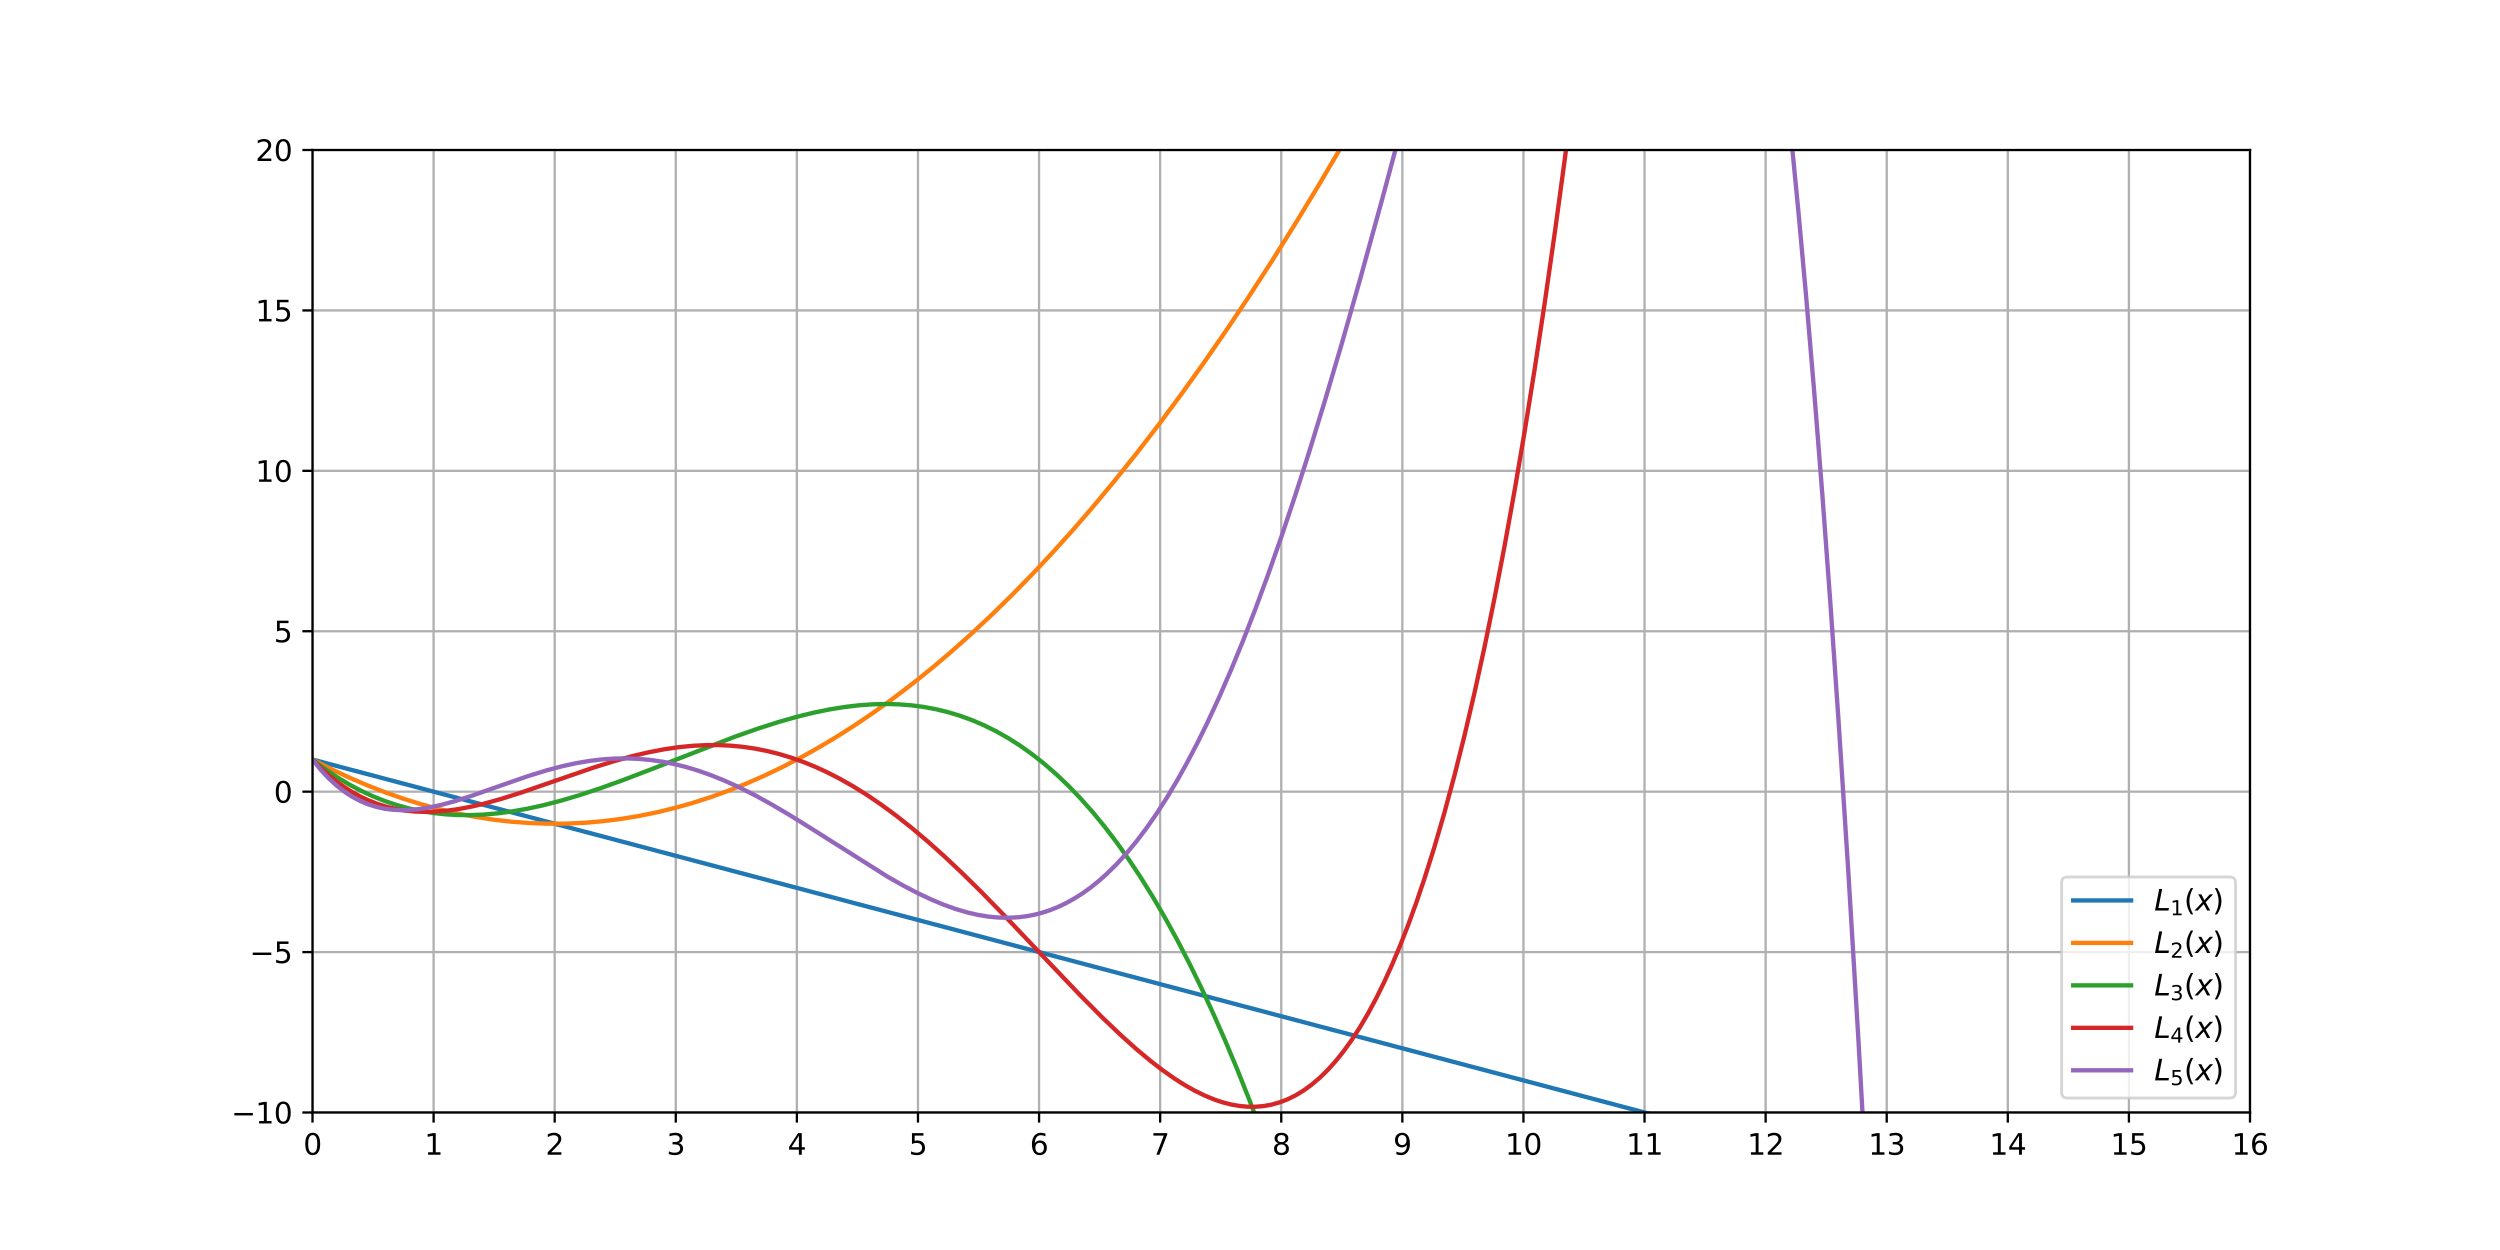 <?xml version="1.0" encoding="utf-8" standalone="no"?>
<!DOCTYPE svg PUBLIC "-//W3C//DTD SVG 1.1//EN"
  "http://www.w3.org/Graphics/SVG/1.1/DTD/svg11.dtd">
<svg xmlns:xlink="http://www.w3.org/1999/xlink" width="864pt" height="432pt" viewBox="0 0 864 432" xmlns="http://www.w3.org/2000/svg" version="1.1">
 <defs>
  <style type="text/css">*{stroke-linejoin: round; stroke-linecap: butt}</style>
 </defs>
 <g id="figure_1">
  <g id="patch_1">
   <path d="M 0 432 
L 864 432 
L 864 0 
L 0 0 
z
" style="fill: #ffffff"/>
  </g>
  <g id="axes_1">
   <g id="patch_2">
    <path d="M 108 384.48 
L 777.6 384.48 
L 777.6 51.84 
L 108 51.84 
z
" style="fill: #ffffff"/>
   </g>
   <g id="matplotlib.axis_1">
    <g id="xtick_1">
     <g id="line2d_1">
      <path d="M 108 384.48 
L 108 51.84 
" clip-path="url(#p0c98cf7c9d)" style="fill: none; stroke: #b0b0b0; stroke-width: 0.8; stroke-linecap: square"/>
     </g>
     <g id="line2d_2">
      <defs>
       <path id="mb48fe68ca2" d="M 0 0 
L 0 3.5 
" style="stroke: #000000; stroke-width: 0.8"/>
      </defs>
      <g>
       <use xlink:href="#mb48fe68ca2" x="108" y="384.48" style="stroke: #000000; stroke-width: 0.8"/>
      </g>
     </g>
     <g id="text_1">
      <!-- 0 -->
      <g transform="translate(104.819 399.078)scale(0.1 -0.1)">
       <defs>
        <path id="DejaVuSans-30" d="M 2034 4250 
Q 1547 4250 1301 3770 
Q 1056 3291 1056 2328 
Q 1056 1369 1301 889 
Q 1547 409 2034 409 
Q 2525 409 2770 889 
Q 3016 1369 3016 2328 
Q 3016 3291 2770 3770 
Q 2525 4250 2034 4250 
z
M 2034 4750 
Q 2819 4750 3233 4129 
Q 3647 3509 3647 2328 
Q 3647 1150 3233 529 
Q 2819 -91 2034 -91 
Q 1250 -91 836 529 
Q 422 1150 422 2328 
Q 422 3509 836 4129 
Q 1250 4750 2034 4750 
z
" transform="scale(0.016)"/>
       </defs>
       <use xlink:href="#DejaVuSans-30"/>
      </g>
     </g>
    </g>
    <g id="xtick_2">
     <g id="line2d_3">
      <path d="M 149.85 384.48 
L 149.85 51.84 
" clip-path="url(#p0c98cf7c9d)" style="fill: none; stroke: #b0b0b0; stroke-width: 0.8; stroke-linecap: square"/>
     </g>
     <g id="line2d_4">
      <g>
       <use xlink:href="#mb48fe68ca2" x="149.85" y="384.48" style="stroke: #000000; stroke-width: 0.8"/>
      </g>
     </g>
     <g id="text_2">
      <!-- 1 -->
      <g transform="translate(146.669 399.078)scale(0.1 -0.1)">
       <defs>
        <path id="DejaVuSans-31" d="M 794 531 
L 1825 531 
L 1825 4091 
L 703 3866 
L 703 4441 
L 1819 4666 
L 2450 4666 
L 2450 531 
L 3481 531 
L 3481 0 
L 794 0 
L 794 531 
z
" transform="scale(0.016)"/>
       </defs>
       <use xlink:href="#DejaVuSans-31"/>
      </g>
     </g>
    </g>
    <g id="xtick_3">
     <g id="line2d_5">
      <path d="M 191.7 384.48 
L 191.7 51.84 
" clip-path="url(#p0c98cf7c9d)" style="fill: none; stroke: #b0b0b0; stroke-width: 0.8; stroke-linecap: square"/>
     </g>
     <g id="line2d_6">
      <g>
       <use xlink:href="#mb48fe68ca2" x="191.7" y="384.48" style="stroke: #000000; stroke-width: 0.8"/>
      </g>
     </g>
     <g id="text_3">
      <!-- 2 -->
      <g transform="translate(188.519 399.078)scale(0.1 -0.1)">
       <defs>
        <path id="DejaVuSans-32" d="M 1228 531 
L 3431 531 
L 3431 0 
L 469 0 
L 469 531 
Q 828 903 1448 1529 
Q 2069 2156 2228 2338 
Q 2531 2678 2651 2914 
Q 2772 3150 2772 3378 
Q 2772 3750 2511 3984 
Q 2250 4219 1831 4219 
Q 1534 4219 1204 4116 
Q 875 4013 500 3803 
L 500 4441 
Q 881 4594 1212 4672 
Q 1544 4750 1819 4750 
Q 2544 4750 2975 4387 
Q 3406 4025 3406 3419 
Q 3406 3131 3298 2873 
Q 3191 2616 2906 2266 
Q 2828 2175 2409 1742 
Q 1991 1309 1228 531 
z
" transform="scale(0.016)"/>
       </defs>
       <use xlink:href="#DejaVuSans-32"/>
      </g>
     </g>
    </g>
    <g id="xtick_4">
     <g id="line2d_7">
      <path d="M 233.55 384.48 
L 233.55 51.84 
" clip-path="url(#p0c98cf7c9d)" style="fill: none; stroke: #b0b0b0; stroke-width: 0.8; stroke-linecap: square"/>
     </g>
     <g id="line2d_8">
      <g>
       <use xlink:href="#mb48fe68ca2" x="233.55" y="384.48" style="stroke: #000000; stroke-width: 0.8"/>
      </g>
     </g>
     <g id="text_4">
      <!-- 3 -->
      <g transform="translate(230.369 399.078)scale(0.1 -0.1)">
       <defs>
        <path id="DejaVuSans-33" d="M 2597 2516 
Q 3050 2419 3304 2112 
Q 3559 1806 3559 1356 
Q 3559 666 3084 287 
Q 2609 -91 1734 -91 
Q 1441 -91 1130 -33 
Q 819 25 488 141 
L 488 750 
Q 750 597 1062 519 
Q 1375 441 1716 441 
Q 2309 441 2620 675 
Q 2931 909 2931 1356 
Q 2931 1769 2642 2001 
Q 2353 2234 1838 2234 
L 1294 2234 
L 1294 2753 
L 1863 2753 
Q 2328 2753 2575 2939 
Q 2822 3125 2822 3475 
Q 2822 3834 2567 4026 
Q 2313 4219 1838 4219 
Q 1578 4219 1281 4162 
Q 984 4106 628 3988 
L 628 4550 
Q 988 4650 1302 4700 
Q 1616 4750 1894 4750 
Q 2613 4750 3031 4423 
Q 3450 4097 3450 3541 
Q 3450 3153 3228 2886 
Q 3006 2619 2597 2516 
z
" transform="scale(0.016)"/>
       </defs>
       <use xlink:href="#DejaVuSans-33"/>
      </g>
     </g>
    </g>
    <g id="xtick_5">
     <g id="line2d_9">
      <path d="M 275.4 384.48 
L 275.4 51.84 
" clip-path="url(#p0c98cf7c9d)" style="fill: none; stroke: #b0b0b0; stroke-width: 0.8; stroke-linecap: square"/>
     </g>
     <g id="line2d_10">
      <g>
       <use xlink:href="#mb48fe68ca2" x="275.4" y="384.48" style="stroke: #000000; stroke-width: 0.8"/>
      </g>
     </g>
     <g id="text_5">
      <!-- 4 -->
      <g transform="translate(272.219 399.078)scale(0.1 -0.1)">
       <defs>
        <path id="DejaVuSans-34" d="M 2419 4116 
L 825 1625 
L 2419 1625 
L 2419 4116 
z
M 2253 4666 
L 3047 4666 
L 3047 1625 
L 3713 1625 
L 3713 1100 
L 3047 1100 
L 3047 0 
L 2419 0 
L 2419 1100 
L 313 1100 
L 313 1709 
L 2253 4666 
z
" transform="scale(0.016)"/>
       </defs>
       <use xlink:href="#DejaVuSans-34"/>
      </g>
     </g>
    </g>
    <g id="xtick_6">
     <g id="line2d_11">
      <path d="M 317.25 384.48 
L 317.25 51.84 
" clip-path="url(#p0c98cf7c9d)" style="fill: none; stroke: #b0b0b0; stroke-width: 0.8; stroke-linecap: square"/>
     </g>
     <g id="line2d_12">
      <g>
       <use xlink:href="#mb48fe68ca2" x="317.25" y="384.48" style="stroke: #000000; stroke-width: 0.8"/>
      </g>
     </g>
     <g id="text_6">
      <!-- 5 -->
      <g transform="translate(314.069 399.078)scale(0.1 -0.1)">
       <defs>
        <path id="DejaVuSans-35" d="M 691 4666 
L 3169 4666 
L 3169 4134 
L 1269 4134 
L 1269 2991 
Q 1406 3038 1543 3061 
Q 1681 3084 1819 3084 
Q 2600 3084 3056 2656 
Q 3513 2228 3513 1497 
Q 3513 744 3044 326 
Q 2575 -91 1722 -91 
Q 1428 -91 1123 -41 
Q 819 9 494 109 
L 494 744 
Q 775 591 1075 516 
Q 1375 441 1709 441 
Q 2250 441 2565 725 
Q 2881 1009 2881 1497 
Q 2881 1984 2565 2268 
Q 2250 2553 1709 2553 
Q 1456 2553 1204 2497 
Q 953 2441 691 2322 
L 691 4666 
z
" transform="scale(0.016)"/>
       </defs>
       <use xlink:href="#DejaVuSans-35"/>
      </g>
     </g>
    </g>
    <g id="xtick_7">
     <g id="line2d_13">
      <path d="M 359.1 384.48 
L 359.1 51.84 
" clip-path="url(#p0c98cf7c9d)" style="fill: none; stroke: #b0b0b0; stroke-width: 0.8; stroke-linecap: square"/>
     </g>
     <g id="line2d_14">
      <g>
       <use xlink:href="#mb48fe68ca2" x="359.1" y="384.48" style="stroke: #000000; stroke-width: 0.8"/>
      </g>
     </g>
     <g id="text_7">
      <!-- 6 -->
      <g transform="translate(355.919 399.078)scale(0.1 -0.1)">
       <defs>
        <path id="DejaVuSans-36" d="M 2113 2584 
Q 1688 2584 1439 2293 
Q 1191 2003 1191 1497 
Q 1191 994 1439 701 
Q 1688 409 2113 409 
Q 2538 409 2786 701 
Q 3034 994 3034 1497 
Q 3034 2003 2786 2293 
Q 2538 2584 2113 2584 
z
M 3366 4563 
L 3366 3988 
Q 3128 4100 2886 4159 
Q 2644 4219 2406 4219 
Q 1781 4219 1451 3797 
Q 1122 3375 1075 2522 
Q 1259 2794 1537 2939 
Q 1816 3084 2150 3084 
Q 2853 3084 3261 2657 
Q 3669 2231 3669 1497 
Q 3669 778 3244 343 
Q 2819 -91 2113 -91 
Q 1303 -91 875 529 
Q 447 1150 447 2328 
Q 447 3434 972 4092 
Q 1497 4750 2381 4750 
Q 2619 4750 2861 4703 
Q 3103 4656 3366 4563 
z
" transform="scale(0.016)"/>
       </defs>
       <use xlink:href="#DejaVuSans-36"/>
      </g>
     </g>
    </g>
    <g id="xtick_8">
     <g id="line2d_15">
      <path d="M 400.95 384.48 
L 400.95 51.84 
" clip-path="url(#p0c98cf7c9d)" style="fill: none; stroke: #b0b0b0; stroke-width: 0.8; stroke-linecap: square"/>
     </g>
     <g id="line2d_16">
      <g>
       <use xlink:href="#mb48fe68ca2" x="400.95" y="384.48" style="stroke: #000000; stroke-width: 0.8"/>
      </g>
     </g>
     <g id="text_8">
      <!-- 7 -->
      <g transform="translate(397.769 399.078)scale(0.1 -0.1)">
       <defs>
        <path id="DejaVuSans-37" d="M 525 4666 
L 3525 4666 
L 3525 4397 
L 1831 0 
L 1172 0 
L 2766 4134 
L 525 4134 
L 525 4666 
z
" transform="scale(0.016)"/>
       </defs>
       <use xlink:href="#DejaVuSans-37"/>
      </g>
     </g>
    </g>
    <g id="xtick_9">
     <g id="line2d_17">
      <path d="M 442.8 384.48 
L 442.8 51.84 
" clip-path="url(#p0c98cf7c9d)" style="fill: none; stroke: #b0b0b0; stroke-width: 0.8; stroke-linecap: square"/>
     </g>
     <g id="line2d_18">
      <g>
       <use xlink:href="#mb48fe68ca2" x="442.8" y="384.48" style="stroke: #000000; stroke-width: 0.8"/>
      </g>
     </g>
     <g id="text_9">
      <!-- 8 -->
      <g transform="translate(439.619 399.078)scale(0.1 -0.1)">
       <defs>
        <path id="DejaVuSans-38" d="M 2034 2216 
Q 1584 2216 1326 1975 
Q 1069 1734 1069 1313 
Q 1069 891 1326 650 
Q 1584 409 2034 409 
Q 2484 409 2743 651 
Q 3003 894 3003 1313 
Q 3003 1734 2745 1975 
Q 2488 2216 2034 2216 
z
M 1403 2484 
Q 997 2584 770 2862 
Q 544 3141 544 3541 
Q 544 4100 942 4425 
Q 1341 4750 2034 4750 
Q 2731 4750 3128 4425 
Q 3525 4100 3525 3541 
Q 3525 3141 3298 2862 
Q 3072 2584 2669 2484 
Q 3125 2378 3379 2068 
Q 3634 1759 3634 1313 
Q 3634 634 3220 271 
Q 2806 -91 2034 -91 
Q 1263 -91 848 271 
Q 434 634 434 1313 
Q 434 1759 690 2068 
Q 947 2378 1403 2484 
z
M 1172 3481 
Q 1172 3119 1398 2916 
Q 1625 2713 2034 2713 
Q 2441 2713 2670 2916 
Q 2900 3119 2900 3481 
Q 2900 3844 2670 4047 
Q 2441 4250 2034 4250 
Q 1625 4250 1398 4047 
Q 1172 3844 1172 3481 
z
" transform="scale(0.016)"/>
       </defs>
       <use xlink:href="#DejaVuSans-38"/>
      </g>
     </g>
    </g>
    <g id="xtick_10">
     <g id="line2d_19">
      <path d="M 484.65 384.48 
L 484.65 51.84 
" clip-path="url(#p0c98cf7c9d)" style="fill: none; stroke: #b0b0b0; stroke-width: 0.8; stroke-linecap: square"/>
     </g>
     <g id="line2d_20">
      <g>
       <use xlink:href="#mb48fe68ca2" x="484.65" y="384.48" style="stroke: #000000; stroke-width: 0.8"/>
      </g>
     </g>
     <g id="text_10">
      <!-- 9 -->
      <g transform="translate(481.469 399.078)scale(0.1 -0.1)">
       <defs>
        <path id="DejaVuSans-39" d="M 703 97 
L 703 672 
Q 941 559 1184 500 
Q 1428 441 1663 441 
Q 2288 441 2617 861 
Q 2947 1281 2994 2138 
Q 2813 1869 2534 1725 
Q 2256 1581 1919 1581 
Q 1219 1581 811 2004 
Q 403 2428 403 3163 
Q 403 3881 828 4315 
Q 1253 4750 1959 4750 
Q 2769 4750 3195 4129 
Q 3622 3509 3622 2328 
Q 3622 1225 3098 567 
Q 2575 -91 1691 -91 
Q 1453 -91 1209 -44 
Q 966 3 703 97 
z
M 1959 2075 
Q 2384 2075 2632 2365 
Q 2881 2656 2881 3163 
Q 2881 3666 2632 3958 
Q 2384 4250 1959 4250 
Q 1534 4250 1286 3958 
Q 1038 3666 1038 3163 
Q 1038 2656 1286 2365 
Q 1534 2075 1959 2075 
z
" transform="scale(0.016)"/>
       </defs>
       <use xlink:href="#DejaVuSans-39"/>
      </g>
     </g>
    </g>
    <g id="xtick_11">
     <g id="line2d_21">
      <path d="M 526.5 384.48 
L 526.5 51.84 
" clip-path="url(#p0c98cf7c9d)" style="fill: none; stroke: #b0b0b0; stroke-width: 0.8; stroke-linecap: square"/>
     </g>
     <g id="line2d_22">
      <g>
       <use xlink:href="#mb48fe68ca2" x="526.5" y="384.48" style="stroke: #000000; stroke-width: 0.8"/>
      </g>
     </g>
     <g id="text_11">
      <!-- 10 -->
      <g transform="translate(520.138 399.078)scale(0.1 -0.1)">
       <use xlink:href="#DejaVuSans-31"/>
       <use xlink:href="#DejaVuSans-30" x="63.623"/>
      </g>
     </g>
    </g>
    <g id="xtick_12">
     <g id="line2d_23">
      <path d="M 568.35 384.48 
L 568.35 51.84 
" clip-path="url(#p0c98cf7c9d)" style="fill: none; stroke: #b0b0b0; stroke-width: 0.8; stroke-linecap: square"/>
     </g>
     <g id="line2d_24">
      <g>
       <use xlink:href="#mb48fe68ca2" x="568.35" y="384.48" style="stroke: #000000; stroke-width: 0.8"/>
      </g>
     </g>
     <g id="text_12">
      <!-- 11 -->
      <g transform="translate(561.987 399.078)scale(0.1 -0.1)">
       <use xlink:href="#DejaVuSans-31"/>
       <use xlink:href="#DejaVuSans-31" x="63.623"/>
      </g>
     </g>
    </g>
    <g id="xtick_13">
     <g id="line2d_25">
      <path d="M 610.2 384.48 
L 610.2 51.84 
" clip-path="url(#p0c98cf7c9d)" style="fill: none; stroke: #b0b0b0; stroke-width: 0.8; stroke-linecap: square"/>
     </g>
     <g id="line2d_26">
      <g>
       <use xlink:href="#mb48fe68ca2" x="610.2" y="384.48" style="stroke: #000000; stroke-width: 0.8"/>
      </g>
     </g>
     <g id="text_13">
      <!-- 12 -->
      <g transform="translate(603.837 399.078)scale(0.1 -0.1)">
       <use xlink:href="#DejaVuSans-31"/>
       <use xlink:href="#DejaVuSans-32" x="63.623"/>
      </g>
     </g>
    </g>
    <g id="xtick_14">
     <g id="line2d_27">
      <path d="M 652.05 384.48 
L 652.05 51.84 
" clip-path="url(#p0c98cf7c9d)" style="fill: none; stroke: #b0b0b0; stroke-width: 0.8; stroke-linecap: square"/>
     </g>
     <g id="line2d_28">
      <g>
       <use xlink:href="#mb48fe68ca2" x="652.05" y="384.48" style="stroke: #000000; stroke-width: 0.8"/>
      </g>
     </g>
     <g id="text_14">
      <!-- 13 -->
      <g transform="translate(645.688 399.078)scale(0.1 -0.1)">
       <use xlink:href="#DejaVuSans-31"/>
       <use xlink:href="#DejaVuSans-33" x="63.623"/>
      </g>
     </g>
    </g>
    <g id="xtick_15">
     <g id="line2d_29">
      <path d="M 693.9 384.48 
L 693.9 51.84 
" clip-path="url(#p0c98cf7c9d)" style="fill: none; stroke: #b0b0b0; stroke-width: 0.8; stroke-linecap: square"/>
     </g>
     <g id="line2d_30">
      <g>
       <use xlink:href="#mb48fe68ca2" x="693.9" y="384.48" style="stroke: #000000; stroke-width: 0.8"/>
      </g>
     </g>
     <g id="text_15">
      <!-- 14 -->
      <g transform="translate(687.538 399.078)scale(0.1 -0.1)">
       <use xlink:href="#DejaVuSans-31"/>
       <use xlink:href="#DejaVuSans-34" x="63.623"/>
      </g>
     </g>
    </g>
    <g id="xtick_16">
     <g id="line2d_31">
      <path d="M 735.75 384.48 
L 735.75 51.84 
" clip-path="url(#p0c98cf7c9d)" style="fill: none; stroke: #b0b0b0; stroke-width: 0.8; stroke-linecap: square"/>
     </g>
     <g id="line2d_32">
      <g>
       <use xlink:href="#mb48fe68ca2" x="735.75" y="384.48" style="stroke: #000000; stroke-width: 0.8"/>
      </g>
     </g>
     <g id="text_16">
      <!-- 15 -->
      <g transform="translate(729.388 399.078)scale(0.1 -0.1)">
       <use xlink:href="#DejaVuSans-31"/>
       <use xlink:href="#DejaVuSans-35" x="63.623"/>
      </g>
     </g>
    </g>
    <g id="xtick_17">
     <g id="line2d_33">
      <path d="M 777.6 384.48 
L 777.6 51.84 
" clip-path="url(#p0c98cf7c9d)" style="fill: none; stroke: #b0b0b0; stroke-width: 0.8; stroke-linecap: square"/>
     </g>
     <g id="line2d_34">
      <g>
       <use xlink:href="#mb48fe68ca2" x="777.6" y="384.48" style="stroke: #000000; stroke-width: 0.8"/>
      </g>
     </g>
     <g id="text_17">
      <!-- 16 -->
      <g transform="translate(771.237 399.078)scale(0.1 -0.1)">
       <use xlink:href="#DejaVuSans-31"/>
       <use xlink:href="#DejaVuSans-36" x="63.623"/>
      </g>
     </g>
    </g>
   </g>
   <g id="matplotlib.axis_2">
    <g id="ytick_1">
     <g id="line2d_35">
      <path d="M 108 384.48 
L 777.6 384.48 
" clip-path="url(#p0c98cf7c9d)" style="fill: none; stroke: #b0b0b0; stroke-width: 0.8; stroke-linecap: square"/>
     </g>
     <g id="line2d_36">
      <defs>
       <path id="m2e5497ebec" d="M 0 0 
L -3.5 0 
" style="stroke: #000000; stroke-width: 0.8"/>
      </defs>
      <g>
       <use xlink:href="#m2e5497ebec" x="108" y="384.48" style="stroke: #000000; stroke-width: 0.8"/>
      </g>
     </g>
     <g id="text_18">
      <!-- −10 -->
      <g transform="translate(79.895 388.279)scale(0.1 -0.1)">
       <defs>
        <path id="DejaVuSans-2212" d="M 678 2272 
L 4684 2272 
L 4684 1741 
L 678 1741 
L 678 2272 
z
" transform="scale(0.016)"/>
       </defs>
       <use xlink:href="#DejaVuSans-2212"/>
       <use xlink:href="#DejaVuSans-31" x="83.789"/>
       <use xlink:href="#DejaVuSans-30" x="147.412"/>
      </g>
     </g>
    </g>
    <g id="ytick_2">
     <g id="line2d_37">
      <path d="M 108 329.04 
L 777.6 329.04 
" clip-path="url(#p0c98cf7c9d)" style="fill: none; stroke: #b0b0b0; stroke-width: 0.8; stroke-linecap: square"/>
     </g>
     <g id="line2d_38">
      <g>
       <use xlink:href="#m2e5497ebec" x="108" y="329.04" style="stroke: #000000; stroke-width: 0.8"/>
      </g>
     </g>
     <g id="text_19">
      <!-- −5 -->
      <g transform="translate(86.258 332.839)scale(0.1 -0.1)">
       <use xlink:href="#DejaVuSans-2212"/>
       <use xlink:href="#DejaVuSans-35" x="83.789"/>
      </g>
     </g>
    </g>
    <g id="ytick_3">
     <g id="line2d_39">
      <path d="M 108 273.6 
L 777.6 273.6 
" clip-path="url(#p0c98cf7c9d)" style="fill: none; stroke: #b0b0b0; stroke-width: 0.8; stroke-linecap: square"/>
     </g>
     <g id="line2d_40">
      <g>
       <use xlink:href="#m2e5497ebec" x="108" y="273.6" style="stroke: #000000; stroke-width: 0.8"/>
      </g>
     </g>
     <g id="text_20">
      <!-- 0 -->
      <g transform="translate(94.638 277.399)scale(0.1 -0.1)">
       <use xlink:href="#DejaVuSans-30"/>
      </g>
     </g>
    </g>
    <g id="ytick_4">
     <g id="line2d_41">
      <path d="M 108 218.16 
L 777.6 218.16 
" clip-path="url(#p0c98cf7c9d)" style="fill: none; stroke: #b0b0b0; stroke-width: 0.8; stroke-linecap: square"/>
     </g>
     <g id="line2d_42">
      <g>
       <use xlink:href="#m2e5497ebec" x="108" y="218.16" style="stroke: #000000; stroke-width: 0.8"/>
      </g>
     </g>
     <g id="text_21">
      <!-- 5 -->
      <g transform="translate(94.638 221.959)scale(0.1 -0.1)">
       <use xlink:href="#DejaVuSans-35"/>
      </g>
     </g>
    </g>
    <g id="ytick_5">
     <g id="line2d_43">
      <path d="M 108 162.72 
L 777.6 162.72 
" clip-path="url(#p0c98cf7c9d)" style="fill: none; stroke: #b0b0b0; stroke-width: 0.8; stroke-linecap: square"/>
     </g>
     <g id="line2d_44">
      <g>
       <use xlink:href="#m2e5497ebec" x="108" y="162.72" style="stroke: #000000; stroke-width: 0.8"/>
      </g>
     </g>
     <g id="text_22">
      <!-- 10 -->
      <g transform="translate(88.275 166.519)scale(0.1 -0.1)">
       <use xlink:href="#DejaVuSans-31"/>
       <use xlink:href="#DejaVuSans-30" x="63.623"/>
      </g>
     </g>
    </g>
    <g id="ytick_6">
     <g id="line2d_45">
      <path d="M 108 107.28 
L 777.6 107.28 
" clip-path="url(#p0c98cf7c9d)" style="fill: none; stroke: #b0b0b0; stroke-width: 0.8; stroke-linecap: square"/>
     </g>
     <g id="line2d_46">
      <g>
       <use xlink:href="#m2e5497ebec" x="108" y="107.28" style="stroke: #000000; stroke-width: 0.8"/>
      </g>
     </g>
     <g id="text_23">
      <!-- 15 -->
      <g transform="translate(88.275 111.079)scale(0.1 -0.1)">
       <use xlink:href="#DejaVuSans-31"/>
       <use xlink:href="#DejaVuSans-35" x="63.623"/>
      </g>
     </g>
    </g>
    <g id="ytick_7">
     <g id="line2d_47">
      <path d="M 108 51.84 
L 777.6 51.84 
" clip-path="url(#p0c98cf7c9d)" style="fill: none; stroke: #b0b0b0; stroke-width: 0.8; stroke-linecap: square"/>
     </g>
     <g id="line2d_48">
      <g>
       <use xlink:href="#m2e5497ebec" x="108" y="51.84" style="stroke: #000000; stroke-width: 0.8"/>
      </g>
     </g>
     <g id="text_24">
      <!-- 20 -->
      <g transform="translate(88.275 55.639)scale(0.1 -0.1)">
       <use xlink:href="#DejaVuSans-32"/>
       <use xlink:href="#DejaVuSans-30" x="63.623"/>
      </g>
     </g>
    </g>
   </g>
   <g id="line2d_49">
    <path d="M 108 262.512 
L 751.481 433 
L 751.481 433 
" clip-path="url(#p0c98cf7c9d)" style="fill: none; stroke: #1f77b4; stroke-width: 1.5; stroke-linecap: square"/>
   </g>
   <g id="line2d_50">
    <path d="M 108 262.512 
L 114.253 265.702 
L 120.506 268.644 
L 126.759 271.338 
L 133.012 273.785 
L 139.265 275.985 
L 145.518 277.937 
L 151.771 279.641 
L 158.024 281.098 
L 164.277 282.307 
L 170.53 283.269 
L 176.783 283.984 
L 183.036 284.45 
L 189.289 284.67 
L 195.542 284.641 
L 201.795 284.365 
L 208.048 283.842 
L 214.301 283.071 
L 220.554 282.053 
L 226.807 280.787 
L 233.06 279.273 
L 239.313 277.512 
L 245.566 275.504 
L 251.819 273.247 
L 258.071 270.744 
L 264.324 267.993 
L 270.577 264.994 
L 276.83 261.748 
L 283.083 258.254 
L 289.336 254.512 
L 295.589 250.524 
L 301.842 246.287 
L 308.095 241.803 
L 315.043 236.531 
L 321.991 230.953 
L 328.939 225.069 
L 335.886 218.88 
L 342.834 212.385 
L 349.782 205.584 
L 356.73 198.478 
L 363.677 191.067 
L 370.625 183.349 
L 377.573 175.327 
L 385.215 166.148 
L 392.858 156.601 
L 400.5 146.683 
L 408.143 136.395 
L 415.785 125.738 
L 423.428 114.711 
L 431.071 103.315 
L 439.408 90.46 
L 447.745 77.165 
L 456.082 63.431 
L 464.42 49.256 
L 472.757 34.641 
L 481.094 19.586 
L 489.432 4.091 
L 492.121 -1 
L 492.121 -1 
" clip-path="url(#p0c98cf7c9d)" style="fill: none; stroke: #ff7f0e; stroke-width: 1.5; stroke-linecap: square"/>
   </g>
   <g id="line2d_51">
    <path d="M 108 262.512 
L 112.169 265.662 
L 116.337 268.493 
L 120.506 271.016 
L 124.675 273.242 
L 128.843 275.182 
L 133.012 276.846 
L 137.181 278.246 
L 141.349 279.393 
L 145.518 280.297 
L 149.687 280.97 
L 153.855 281.423 
L 158.024 281.666 
L 162.192 281.71 
L 167.056 281.526 
L 171.919 281.103 
L 176.783 280.46 
L 182.341 279.478 
L 187.899 278.256 
L 194.152 276.628 
L 200.405 274.766 
L 207.353 272.47 
L 215.69 269.466 
L 226.112 265.458 
L 253.903 254.636 
L 262.24 251.705 
L 269.188 249.49 
L 275.441 247.717 
L 280.999 246.348 
L 286.557 245.201 
L 292.115 244.301 
L 296.979 243.738 
L 301.842 243.402 
L 306.706 243.309 
L 310.874 243.438 
L 315.043 243.77 
L 319.212 244.316 
L 323.38 245.088 
L 327.549 246.095 
L 331.718 247.35 
L 335.886 248.863 
L 340.055 250.645 
L 344.224 252.706 
L 348.392 255.059 
L 352.561 257.714 
L 356.73 260.681 
L 360.898 263.972 
L 365.067 267.598 
L 369.236 271.57 
L 373.404 275.898 
L 377.573 280.594 
L 381.742 285.669 
L 385.91 291.133 
L 390.079 296.998 
L 394.247 303.274 
L 398.416 309.973 
L 402.585 317.105 
L 406.753 324.682 
L 410.922 332.714 
L 415.091 341.212 
L 419.259 350.187 
L 423.428 359.65 
L 427.597 369.613 
L 431.765 380.086 
L 436.629 392.963 
L 441.492 406.568 
L 446.356 420.916 
L 450.264 433 
L 450.264 433 
" clip-path="url(#p0c98cf7c9d)" style="fill: none; stroke: #2ca02c; stroke-width: 1.5; stroke-linecap: square"/>
   </g>
   <g id="line2d_52">
    <path d="M 108 262.512 
L 110.779 265.313 
L 113.558 267.833 
L 116.337 270.085 
L 119.116 272.082 
L 121.896 273.836 
L 124.675 275.359 
L 127.454 276.662 
L 130.233 277.758 
L 133.012 278.657 
L 136.486 279.521 
L 139.96 280.118 
L 143.434 280.467 
L 146.907 280.589 
L 150.381 280.504 
L 154.55 280.155 
L 158.719 279.568 
L 162.887 278.772 
L 167.751 277.622 
L 173.309 276.07 
L 180.257 273.868 
L 189.983 270.51 
L 205.269 265.232 
L 212.216 263.065 
L 218.469 261.337 
L 224.027 260.023 
L 229.586 258.952 
L 234.449 258.239 
L 239.313 257.753 
L 244.176 257.511 
L 248.345 257.508 
L 252.513 257.702 
L 256.682 258.099 
L 260.851 258.706 
L 265.019 259.525 
L 269.188 260.562 
L 273.357 261.817 
L 277.525 263.291 
L 281.694 264.986 
L 285.863 266.899 
L 290.031 269.029 
L 294.895 271.783 
L 299.758 274.82 
L 304.621 278.131 
L 309.485 281.705 
L 315.043 286.094 
L 320.601 290.786 
L 326.159 295.755 
L 332.412 301.639 
L 339.36 308.485 
L 347.698 317.028 
L 360.203 330.209 
L 373.404 344.045 
L 381.047 351.731 
L 387.3 357.7 
L 392.858 362.681 
L 397.721 366.73 
L 401.89 369.933 
L 406.059 372.852 
L 409.533 375.045 
L 413.006 376.998 
L 416.48 378.692 
L 419.954 380.103 
L 422.733 381.015 
L 425.512 381.722 
L 428.291 382.213 
L 431.071 382.474 
L 433.85 382.496 
L 436.629 382.264 
L 439.408 381.768 
L 442.187 380.993 
L 444.966 379.929 
L 447.745 378.56 
L 450.524 376.875 
L 453.303 374.86 
L 456.082 372.5 
L 458.862 369.783 
L 461.641 366.693 
L 464.42 363.217 
L 467.199 359.34 
L 469.978 355.048 
L 472.757 350.324 
L 475.536 345.155 
L 478.315 339.524 
L 481.094 333.417 
L 483.873 326.816 
L 486.653 319.707 
L 489.432 312.073 
L 492.211 303.897 
L 495.685 292.889 
L 499.159 280.976 
L 502.632 268.124 
L 506.106 254.298 
L 509.58 239.464 
L 513.054 223.587 
L 516.528 206.631 
L 520.002 188.559 
L 523.476 169.335 
L 526.95 148.922 
L 530.423 127.281 
L 533.897 104.375 
L 537.371 80.164 
L 540.845 54.608 
L 545.014 22.112 
L 547.829 -1 
L 547.829 -1 
" clip-path="url(#p0c98cf7c9d)" style="fill: none; stroke: #d62728; stroke-width: 1.5; stroke-linecap: square"/>
   </g>
   <g id="line2d_53">
    <path d="M 108 262.512 
L 110.779 265.954 
L 113.558 268.94 
L 116.337 271.499 
L 119.116 273.662 
L 121.896 275.457 
L 124.675 276.912 
L 127.454 278.054 
L 130.233 278.909 
L 133.012 279.501 
L 135.791 279.854 
L 138.57 279.992 
L 141.349 279.935 
L 144.823 279.624 
L 148.297 279.082 
L 152.466 278.178 
L 157.329 276.849 
L 162.887 275.075 
L 171.919 271.899 
L 182.341 268.273 
L 188.594 266.331 
L 194.152 264.845 
L 199.016 263.775 
L 203.879 262.949 
L 208.048 262.454 
L 212.216 262.168 
L 216.385 262.098 
L 220.554 262.25 
L 224.722 262.629 
L 228.891 263.234 
L 233.06 264.063 
L 237.228 265.113 
L 241.397 266.377 
L 245.566 267.847 
L 250.429 269.808 
L 255.292 272.015 
L 260.851 274.81 
L 266.409 277.857 
L 272.662 281.534 
L 280.304 286.286 
L 306.706 302.961 
L 312.264 306.112 
L 317.127 308.651 
L 321.991 310.942 
L 326.159 312.675 
L 330.328 314.166 
L 334.497 315.388 
L 337.971 316.182 
L 341.445 316.756 
L 344.918 317.095 
L 348.392 317.183 
L 351.866 317.008 
L 354.645 316.668 
L 357.424 316.143 
L 360.203 315.427 
L 362.983 314.512 
L 365.762 313.393 
L 368.541 312.063 
L 371.32 310.518 
L 374.099 308.75 
L 376.878 306.755 
L 379.657 304.529 
L 382.436 302.065 
L 385.91 298.646 
L 389.384 294.843 
L 392.858 290.648 
L 396.332 286.057 
L 399.806 281.063 
L 403.28 275.662 
L 406.753 269.853 
L 410.227 263.632 
L 413.701 257 
L 417.175 249.955 
L 421.344 240.961 
L 425.512 231.382 
L 429.681 221.226 
L 433.85 210.503 
L 438.018 199.228 
L 442.882 185.397 
L 447.745 170.868 
L 452.609 155.68 
L 458.167 137.571 
L 463.725 118.735 
L 469.978 96.786 
L 477.621 69.073 
L 487.347 32.855 
L 496.346 -1 
M 613.796 -1 
L 615.881 17.422 
L 618.66 43.74 
L 621.439 72.142 
L 624.218 102.702 
L 626.997 135.501 
L 629.776 170.618 
L 632.555 208.135 
L 635.335 248.134 
L 638.808 301.754 
L 642.282 359.556 
L 645.756 421.712 
L 646.361 433 
L 646.361 433 
" clip-path="url(#p0c98cf7c9d)" style="fill: none; stroke: #9467bd; stroke-width: 1.5; stroke-linecap: square"/>
   </g>
   <g id="patch_3">
    <path d="M 108 384.48 
L 108 51.84 
" style="fill: none; stroke: #000000; stroke-width: 0.8; stroke-linejoin: miter; stroke-linecap: square"/>
   </g>
   <g id="patch_4">
    <path d="M 777.6 384.48 
L 777.6 51.84 
" style="fill: none; stroke: #000000; stroke-width: 0.8; stroke-linejoin: miter; stroke-linecap: square"/>
   </g>
   <g id="patch_5">
    <path d="M 108 384.48 
L 777.6 384.48 
" style="fill: none; stroke: #000000; stroke-width: 0.8; stroke-linejoin: miter; stroke-linecap: square"/>
   </g>
   <g id="patch_6">
    <path d="M 108 51.84 
L 777.6 51.84 
" style="fill: none; stroke: #000000; stroke-width: 0.8; stroke-linejoin: miter; stroke-linecap: square"/>
   </g>
   <g id="legend_1">
    <g id="patch_7">
     <path d="M 714.5 379.48 
L 770.6 379.48 
Q 772.6 379.48 772.6 377.48 
L 772.6 305.089 
Q 772.6 303.089 770.6 303.089 
L 714.5 303.089 
Q 712.5 303.089 712.5 305.089 
L 712.5 377.48 
Q 712.5 379.48 714.5 379.48 
z
" style="fill: #ffffff; opacity: 0.8; stroke: #cccccc; stroke-linejoin: miter"/>
    </g>
    <g id="line2d_54">
     <path d="M 716.5 311.188 
L 726.5 311.188 
L 736.5 311.188 
" style="fill: none; stroke: #1f77b4; stroke-width: 1.5; stroke-linecap: square"/>
    </g>
    <g id="text_25">
     <!-- $L_{1}(x)$ -->
     <g transform="translate(744.5 314.688)scale(0.1 -0.1)">
      <defs>
       <path id="DejaVuSans-Oblique-4c" d="M 1075 4666 
L 1709 4666 
L 909 525 
L 3181 525 
L 3078 0 
L 172 0 
L 1075 4666 
z
" transform="scale(0.016)"/>
       <path id="DejaVuSans-28" d="M 1984 4856 
Q 1566 4138 1362 3434 
Q 1159 2731 1159 2009 
Q 1159 1288 1364 580 
Q 1569 -128 1984 -844 
L 1484 -844 
Q 1016 -109 783 600 
Q 550 1309 550 2009 
Q 550 2706 781 3412 
Q 1013 4119 1484 4856 
L 1984 4856 
z
" transform="scale(0.016)"/>
       <path id="DejaVuSans-Oblique-78" d="M 3841 3500 
L 2234 1784 
L 3219 0 
L 2559 0 
L 1819 1388 
L 531 0 
L -166 0 
L 1556 1844 
L 641 3500 
L 1300 3500 
L 1972 2234 
L 3144 3500 
L 3841 3500 
z
" transform="scale(0.016)"/>
       <path id="DejaVuSans-29" d="M 513 4856 
L 1013 4856 
Q 1481 4119 1714 3412 
Q 1947 2706 1947 2009 
Q 1947 1309 1714 600 
Q 1481 -109 1013 -844 
L 513 -844 
Q 928 -128 1133 580 
Q 1338 1288 1338 2009 
Q 1338 2731 1133 3434 
Q 928 4138 513 4856 
z
" transform="scale(0.016)"/>
      </defs>
      <use xlink:href="#DejaVuSans-Oblique-4c" transform="translate(0 0.125)"/>
      <use xlink:href="#DejaVuSans-31" transform="translate(55.713 -16.281)scale(0.7)"/>
      <use xlink:href="#DejaVuSans-28" transform="translate(102.983 0.125)"/>
      <use xlink:href="#DejaVuSans-Oblique-78" transform="translate(141.997 0.125)"/>
      <use xlink:href="#DejaVuSans-29" transform="translate(201.177 0.125)"/>
     </g>
    </g>
    <g id="line2d_55">
     <path d="M 716.5 325.866 
L 726.5 325.866 
L 736.5 325.866 
" style="fill: none; stroke: #ff7f0e; stroke-width: 1.5; stroke-linecap: square"/>
    </g>
    <g id="text_26">
     <!-- $L_{2}(x)$ -->
     <g transform="translate(744.5 329.366)scale(0.1 -0.1)">
      <use xlink:href="#DejaVuSans-Oblique-4c" transform="translate(0 0.125)"/>
      <use xlink:href="#DejaVuSans-32" transform="translate(55.713 -16.281)scale(0.7)"/>
      <use xlink:href="#DejaVuSans-28" transform="translate(102.983 0.125)"/>
      <use xlink:href="#DejaVuSans-Oblique-78" transform="translate(141.997 0.125)"/>
      <use xlink:href="#DejaVuSans-29" transform="translate(201.177 0.125)"/>
     </g>
    </g>
    <g id="line2d_56">
     <path d="M 716.5 340.544 
L 726.5 340.544 
L 736.5 340.544 
" style="fill: none; stroke: #2ca02c; stroke-width: 1.5; stroke-linecap: square"/>
    </g>
    <g id="text_27">
     <!-- $L_{3}(x)$ -->
     <g transform="translate(744.5 344.044)scale(0.1 -0.1)">
      <use xlink:href="#DejaVuSans-Oblique-4c" transform="translate(0 0.125)"/>
      <use xlink:href="#DejaVuSans-33" transform="translate(55.713 -16.281)scale(0.7)"/>
      <use xlink:href="#DejaVuSans-28" transform="translate(102.983 0.125)"/>
      <use xlink:href="#DejaVuSans-Oblique-78" transform="translate(141.997 0.125)"/>
      <use xlink:href="#DejaVuSans-29" transform="translate(201.177 0.125)"/>
     </g>
    </g>
    <g id="line2d_57">
     <path d="M 716.5 355.222 
L 726.5 355.222 
L 736.5 355.222 
" style="fill: none; stroke: #d62728; stroke-width: 1.5; stroke-linecap: square"/>
    </g>
    <g id="text_28">
     <!-- $L_{4}(x)$ -->
     <g transform="translate(744.5 358.722)scale(0.1 -0.1)">
      <use xlink:href="#DejaVuSans-Oblique-4c" transform="translate(0 0.125)"/>
      <use xlink:href="#DejaVuSans-34" transform="translate(55.713 -16.281)scale(0.7)"/>
      <use xlink:href="#DejaVuSans-28" transform="translate(102.983 0.125)"/>
      <use xlink:href="#DejaVuSans-Oblique-78" transform="translate(141.997 0.125)"/>
      <use xlink:href="#DejaVuSans-29" transform="translate(201.177 0.125)"/>
     </g>
    </g>
    <g id="line2d_58">
     <path d="M 716.5 369.9 
L 726.5 369.9 
L 736.5 369.9 
" style="fill: none; stroke: #9467bd; stroke-width: 1.5; stroke-linecap: square"/>
    </g>
    <g id="text_29">
     <!-- $L_{5}(x)$ -->
     <g transform="translate(744.5 373.4)scale(0.1 -0.1)">
      <use xlink:href="#DejaVuSans-Oblique-4c" transform="translate(0 0.125)"/>
      <use xlink:href="#DejaVuSans-35" transform="translate(55.713 -16.281)scale(0.7)"/>
      <use xlink:href="#DejaVuSans-28" transform="translate(102.983 0.125)"/>
      <use xlink:href="#DejaVuSans-Oblique-78" transform="translate(141.997 0.125)"/>
      <use xlink:href="#DejaVuSans-29" transform="translate(201.177 0.125)"/>
     </g>
    </g>
   </g>
  </g>
 </g>
 <defs>
  <clipPath id="p0c98cf7c9d">
   <rect x="108" y="51.84" width="669.6" height="332.64"/>
  </clipPath>
 </defs>
</svg>
